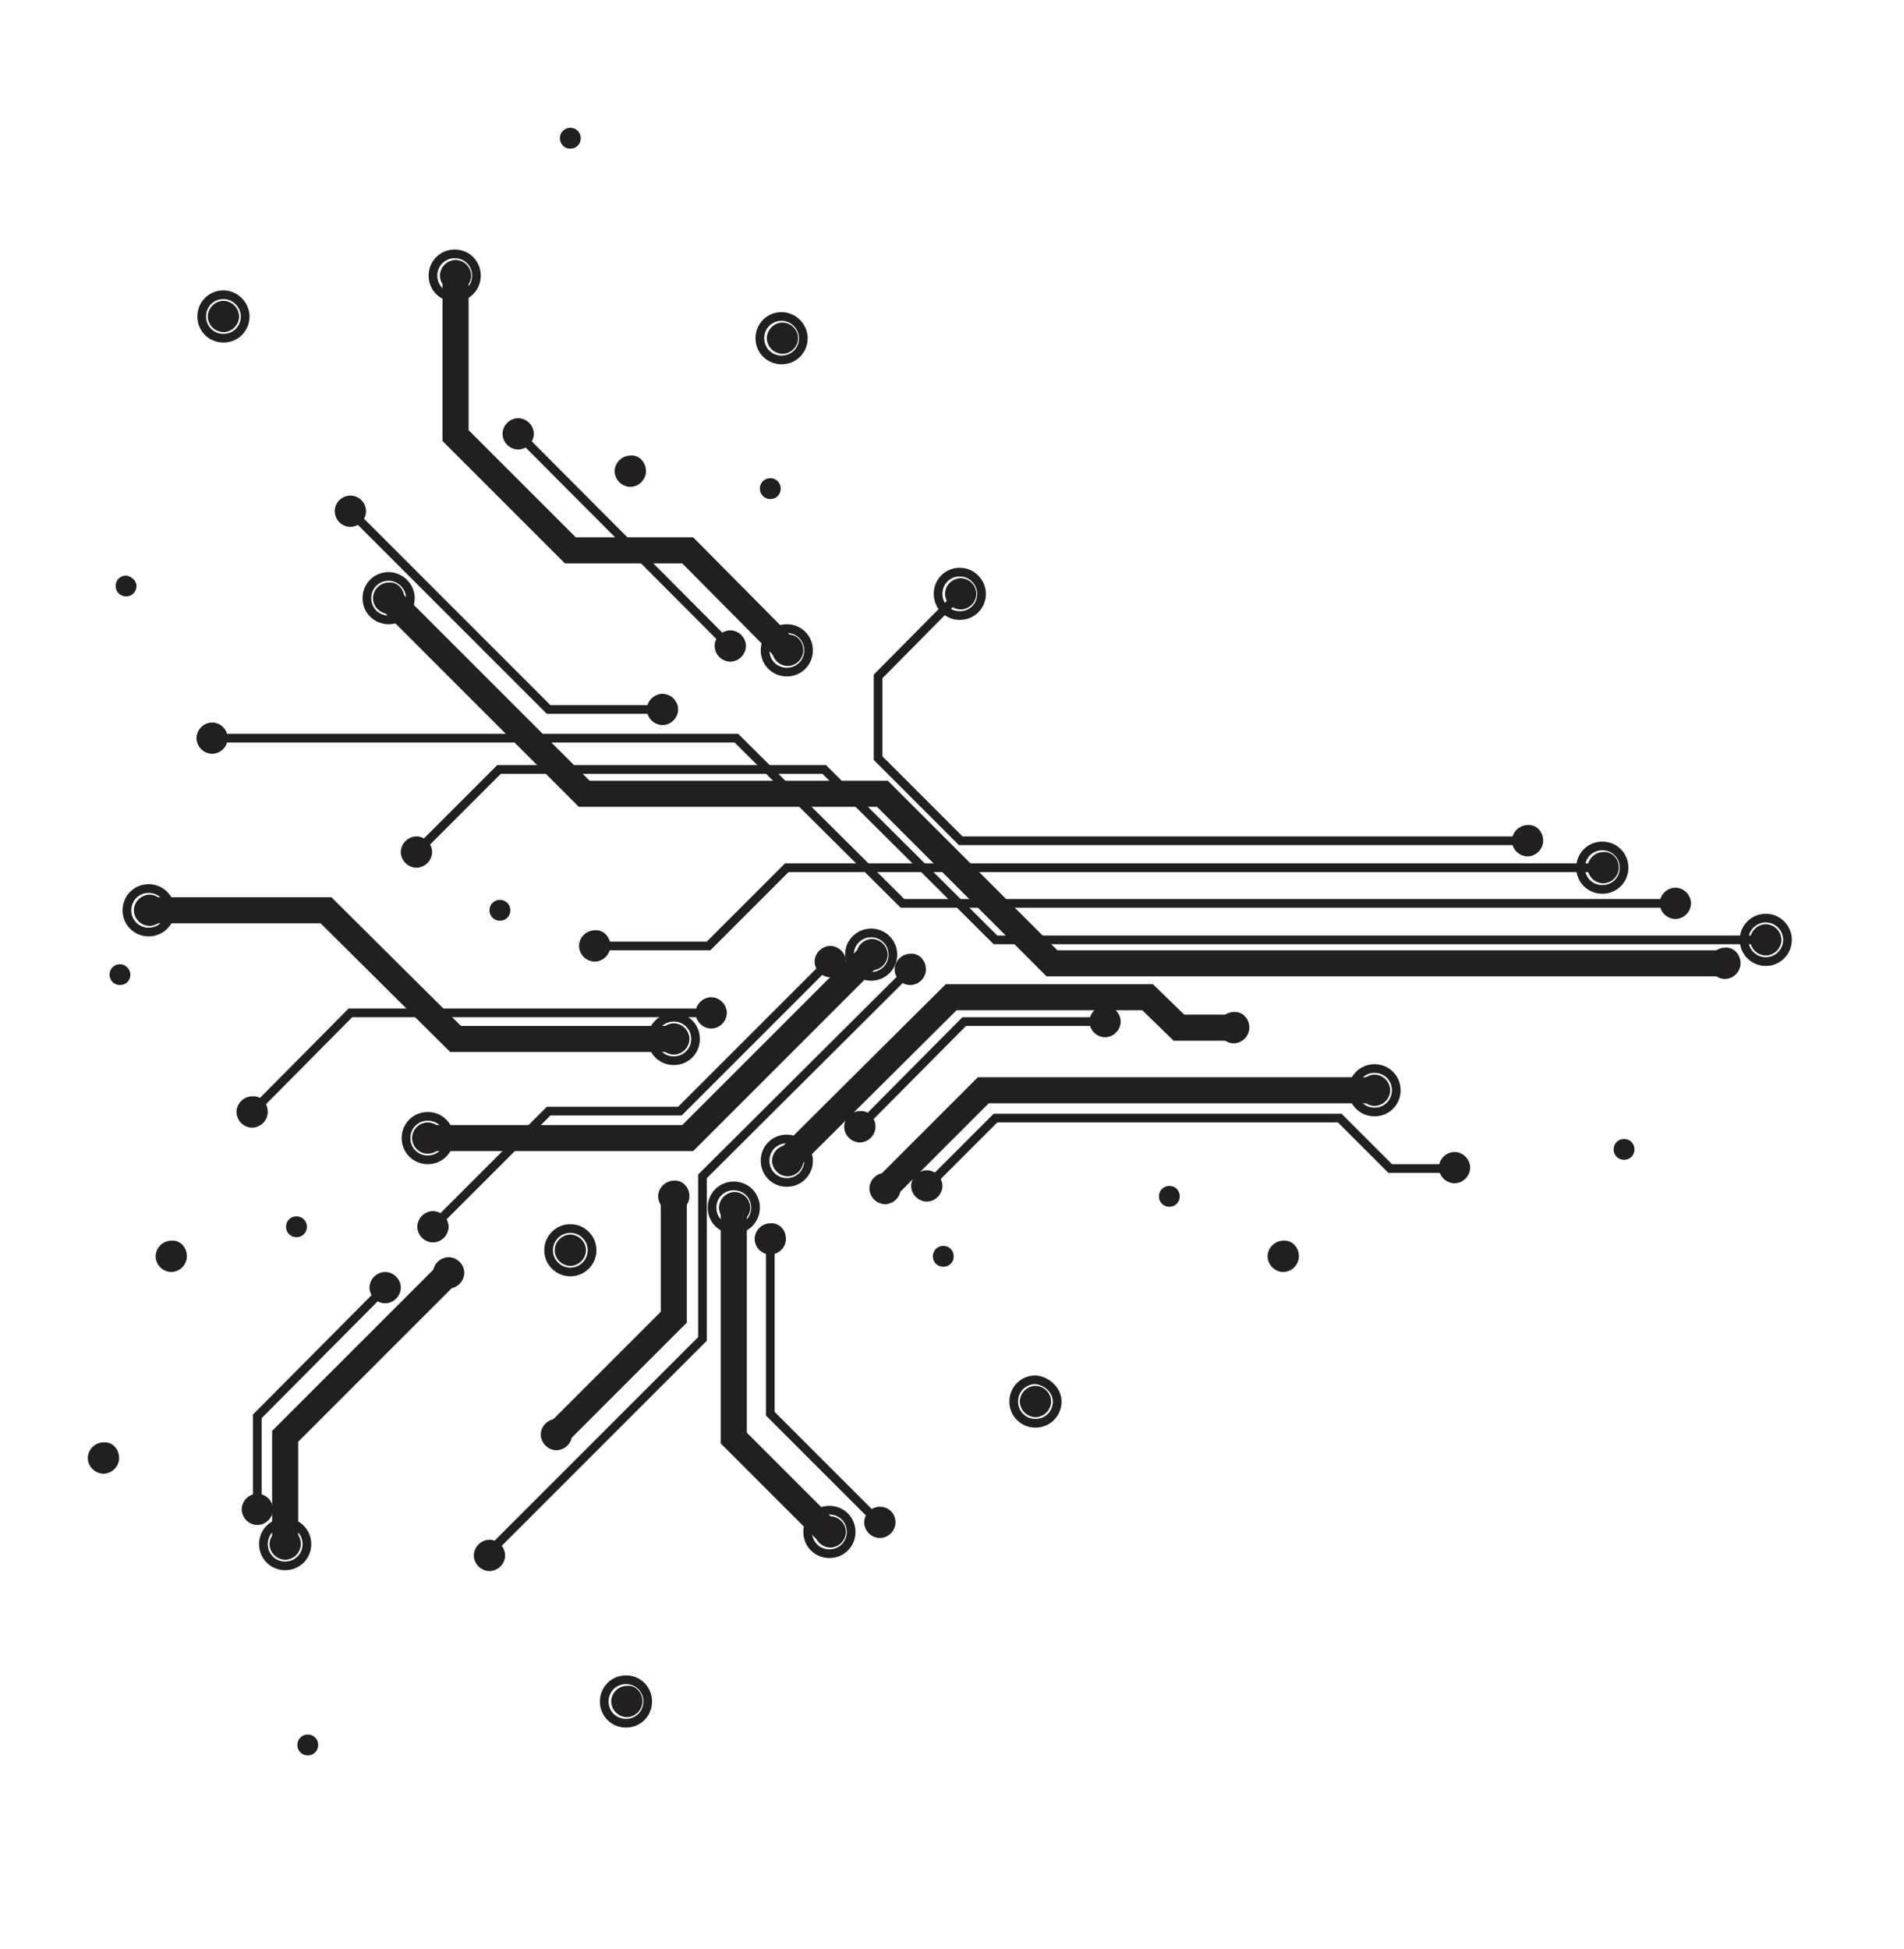 <?xml version="1.0" encoding="utf-8"?>
<!-- Generator: Adobe Illustrator 25.2.1, SVG Export Plug-In . SVG Version: 6.00 Build 0)  -->
<svg version="1.1" id="Layer_1" xmlns="http://www.w3.org/2000/svg" xmlns:xlink="http://www.w3.org/1999/xlink" x="0px" y="0px"
	 viewBox="0 0 219 224.2" style="enable-background:new 0 0 219 224.2;" xml:space="preserve">
<style type="text/css">
	.st0{fill:#434343;}
	.st1{fill:none;stroke:#202020;stroke-miterlimit:10;}
	.st2{fill:none;stroke:#202020;stroke-width:3;stroke-miterlimit:10;}
	.st3{fill:#231F20;stroke:#202020;stroke-miterlimit:10;}
</style>
<g>
	<g>
		<path class="st0" d="M-431.1,119.4l-18.5-10.7l-18.5,10.7v21.4l18.5,10.7l18.5-10.7V119.4z M-431.6,140.5
			c-0.3,0.2-17.7,10.2-18,10.4c-0.3-0.2-17.7-10.2-18-10.4c0-0.3,0-20.5,0-20.8c0.3-0.2,17.7-10.2,18-10.4
			c0.3,0.1,17.7,10.2,18,10.4C-431.6,120-431.6,140.2-431.6,140.5z"/>
	</g>
	<g>
		<path class="st0" d="M-397,117.5l-15.2-8.8l-15.2,8.8v17.6l15.2,8.8l15.2-8.8V117.5z M-397.5,134.8c-0.3,0.1-14.4,8.3-14.7,8.5
			c-0.3-0.2-14.4-8.3-14.7-8.5c0-0.3,0-16.7,0-17c0.3-0.1,14.4-8.3,14.7-8.5c0.3,0.1,14.4,8.3,14.7,8.5
			C-397.5,118.1-397.5,134.5-397.5,134.8z"/>
	</g>
	<g>
		<path class="st0" d="M-378.6,88.3l-15.2-8.8l-15.2,8.8v17.6l15.2,8.8l15.2-8.8V88.3z M-379.2,105.6c-0.3,0.1-14.4,8.3-14.7,8.5
			c-0.3-0.1-14.4-8.3-14.7-8.5c0-0.3,0-16.7,0-17c0.3-0.2,14.4-8.3,14.7-8.5c0.3,0.1,14.4,8.3,14.7,8.5
			C-379.2,88.9-379.2,105.3-379.2,105.6z"/>
	</g>
	<g>
		<path class="st0" d="M-301,88.3l-15.2-8.8l-15.2,8.8v17.6l15.2,8.8l15.2-8.8V88.3z M-301.5,105.6c-0.3,0.1-14.4,8.3-14.7,8.5
			c-0.3-0.1-14.4-8.3-14.7-8.5c0-0.3,0-16.7,0-17c0.3-0.2,14.4-8.3,14.7-8.5c0.3,0.1,14.4,8.3,14.7,8.5
			C-301.5,88.9-301.5,105.3-301.5,105.6z"/>
	</g>
	<g>
		<path class="st0" d="M-284.2,116.7l-15.2-8.8l-15.2,8.8v17.6l15.2,8.8l15.2-8.8V116.7z M-284.7,134c-0.3,0.2-14.4,8.3-14.7,8.5
			c-0.3-0.2-14.4-8.3-14.7-8.5c0-0.3,0-16.7,0-17c0.3-0.1,14.4-8.3,14.7-8.5c0.3,0.1,14.4,8.3,14.7,8.5
			C-284.7,117.3-284.7,133.7-284.7,134z"/>
	</g>
	<g>
		<path class="st0" d="M-344.1,19.1l-15.4-8.9l-15.4,8.9V37l15.4,8.9l15.4-8.9V19.1z M-344.7,36.7c-0.3,0.2-14.6,8.5-14.9,8.6
			c-0.3-0.1-14.6-8.5-14.9-8.6c0-0.3,0-16.9,0-17.2c0.3-0.2,14.6-8.5,14.9-8.6c0.3,0.2,14.6,8.5,14.9,8.6
			C-344.7,19.8-344.7,36.4-344.7,36.7z"/>
	</g>
	<g>
		<path class="st0" d="M-361.2,118.8l-15.2-8.8l-15.2,8.8v17.6l15.2,8.8l15.2-8.8V118.8z M-361.8,136.1c-0.3,0.1-14.4,8.3-14.7,8.5
			c-0.3-0.2-14.4-8.3-14.7-8.5c0-0.3,0-16.7,0-17c0.3-0.1,14.4-8.3,14.7-8.5c0.3,0.2,14.4,8.3,14.7,8.5
			C-361.8,119.4-361.8,135.8-361.8,136.1z"/>
	</g>
	<g>
		<path class="st0" d="M-375.9,151l-15.2-8.8l-15.2,8.8v17.6l15.2,8.8l15.2-8.8V151z M-376.4,168.3c-0.3,0.1-14.4,8.3-14.7,8.5
			c-0.3-0.1-14.4-8.3-14.7-8.5c0-0.3,0-16.7,0-17c0.3-0.2,14.4-8.3,14.7-8.5c0.3,0.2,14.4,8.3,14.7,8.5
			C-376.4,151.6-376.4,168-376.4,168.3z"/>
	</g>
	<g>
		<path class="st0" d="M-454.2,153.6l-15.2-8.8l-15.2,8.8v17.6l15.2,8.8l15.2-8.8V153.6z M-454.7,170.9c-0.3,0.2-14.4,8.3-14.7,8.5
			c-0.3-0.2-14.4-8.3-14.7-8.5c0-0.3,0-16.7,0-17c0.3-0.1,14.5-8.3,14.7-8.5c0.3,0.1,14.4,8.3,14.7,8.5
			C-454.7,154.2-454.7,170.6-454.7,170.9z"/>
	</g>
	<g>
		<path class="st0" d="M-283.6,54.5l-16.4-9.5l-16.4,9.5v18.9l16.4,9.4l16.4-9.4V54.5z M-284.1,73.1c-0.3,0.2-15.6,9-15.8,9.1
			c-0.3-0.1-15.6-9-15.8-9.1c0-0.3,0-18,0-18.3c0.3-0.2,15.6-9,15.8-9.1c0.3,0.2,15.6,9,15.8,9.1C-284.1,55.1-284.1,72.8-284.1,73.1
			z"/>
	</g>
	<g>
		<path class="st0" d="M-359.4,50.1L-379,38.8l-19.6,11.3v22.6L-379,84l19.6-11.3V50.1z M-359.9,72.4c-0.3,0.1-18.8,10.8-19.1,11
			c-0.3-0.2-18.8-10.9-19.1-11c0-0.3,0-21.7,0-22c0.3-0.2,18.8-10.9,19.1-11c0.3,0.2,18.8,10.8,19.1,11
			C-359.9,50.7-359.9,72.1-359.9,72.4z"/>
	</g>
	<g>
		<path class="st0" d="M-334,85.5l-19.6-11.3l-19.6,11.3v22.6l19.6,11.3l19.6-11.3V85.5z M-334.5,107.8c-0.3,0.2-18.8,10.9-19.1,11
			c-0.3-0.1-18.8-10.8-19.1-11c0-0.3,0-21.7,0-22c0.3-0.2,18.8-10.9,19.1-11c0.3,0.2,18.8,10.9,19.1,11
			C-334.5,86.1-334.5,107.5-334.5,107.8z"/>
	</g>
</g>
<g>
	<g>
		<polyline class="st1" points="104.7,111.5 80.8,135.3 80.8,154 56.2,178.6 		"/>
		<polyline class="st2" points="84.4,138.3 84.4,165.4 95.4,176.4 		"/>
		<polyline class="st2" points="90.5,74.8 79.1,63.3 65.6,63.3 52.4,50.1 52.4,31.3 		"/>
		<line class="st1" x1="84.4" y1="74.8" x2="59.6" y2="49.9"/>
		<polyline class="st2" points="77.5,137.6 77.5,151.5 64,165 		"/>
		<polyline class="st2" points="100.6,109.4 79.1,130.9 49.2,130.9 		"/>
		<polyline class="st1" points="95.4,110.6 78.2,127.8 63.1,127.8 49.7,141.2 		"/>
		<polyline class="st1" points="88.6,142.5 88.6,162.6 101.1,175.1 		"/>
		<polyline class="st1" points="80.5,116.5 40.3,116.5 29,127.9 		"/>
		<polyline class="st2" points="77.5,119.5 52.4,119.5 37.5,104.7 17.1,104.7 		"/>
		<polyline class="st2" points="51.6,146.4 32.8,165.2 32.8,177.6 		"/>
		<polyline class="st1" points="29.6,174.4 29.6,162.9 44.3,148.1 		"/>
		<polyline class="st2" points="158.1,125.4 113.1,125.4 101.8,136.7 		"/>
		<polyline class="st1" points="167.3,134.4 159.9,134.4 154.1,128.6 114.5,128.6 106.6,136.5 		"/>
		<g>
			<polyline class="st1" points="203.1,108.1 114.5,108.1 94.8,88.5 57.4,88.5 47.9,98 			"/>
			<polyline class="st2" points="198.3,110.8 121,110.8 101.5,91.3 67.2,91.3 44.7,68.8 			"/>
			<polyline class="st1" points="192.7,103.9 103.8,103.9 84.7,84.9 24.4,84.9 			"/>
			<polyline class="st2" points="141.8,118.2 135.6,118.2 132,114.7 109.4,114.7 90.5,133.5 			"/>
			<polyline class="st1" points="184.3,99.8 90.5,99.8 81.5,108.8 68.4,108.8 			"/>
			<polyline class="st1" points="175.6,96.7 110.5,96.7 101,87.2 101,77.8 110.4,68.3 			"/>
			<polyline class="st1" points="76.1,81.6 63.1,81.6 40.3,58.8 			"/>
			<polyline class="st1" points="98.9,129.6 110.9,117.5 127.4,117.5 			"/>
		</g>
	</g>
	<g>
		<g>
			<g>
				<path class="st3" d="M46,68.8c0,0.7-0.6,1.3-1.3,1.3c-0.7,0-1.3-0.6-1.3-1.3c0-0.7,0.6-1.3,1.3-1.3C45.4,67.4,46,68,46,68.8z"/>
				<path class="st1" d="M47.2,68.8c0,1.4-1.1,2.5-2.5,2.5c-1.4,0-2.5-1.1-2.5-2.5c0-1.4,1.1-2.5,2.5-2.5
					C46,66.3,47.2,67.4,47.2,68.8z"/>
			</g>
			<g>
				<path class="st3" d="M91.3,38.9c0,0.7-0.6,1.3-1.3,1.3s-1.3-0.6-1.3-1.3s0.6-1.3,1.3-1.3S91.3,38.2,91.3,38.9z"/>
				<path class="st1" d="M92.4,38.9c0,1.4-1.1,2.5-2.5,2.5s-2.5-1.1-2.5-2.5c0-1.4,1.1-2.5,2.5-2.5S92.4,37.6,92.4,38.9z"/>
			</g>
			<g>
				<path class="st3" d="M27,36.4c0,0.7-0.6,1.3-1.3,1.3s-1.3-0.6-1.3-1.3c0-0.7,0.6-1.3,1.3-1.3S27,35.7,27,36.4z"/>
				<path class="st1" d="M28.2,36.4c0,1.4-1.1,2.5-2.5,2.5c-1.4,0-2.5-1.1-2.5-2.5c0-1.4,1.1-2.5,2.5-2.5
					C27.1,33.9,28.2,35.1,28.2,36.4z"/>
			</g>
			<g>
				<path class="st3" d="M66.9,143.8c0,0.7-0.6,1.3-1.3,1.3c-0.7,0-1.3-0.6-1.3-1.3s0.6-1.3,1.3-1.3
					C66.3,142.5,66.9,143.1,66.9,143.8z"/>
				<circle class="st1" cx="65.6" cy="143.8" r="2.5"/>
			</g>
			<g>
				<circle class="st3" cx="49.2" cy="130.9" r="1.3"/>
				<path class="st1" d="M51.7,130.9c0,1.4-1.1,2.5-2.5,2.5s-2.5-1.1-2.5-2.5c0-1.4,1.1-2.5,2.5-2.5S51.7,129.5,51.7,130.9z"/>
			</g>
			<g>
				<path class="st3" d="M85.8,138.9c0,0.7-0.6,1.3-1.3,1.3s-1.3-0.6-1.3-1.3c0-0.7,0.6-1.3,1.3-1.3S85.8,138.2,85.8,138.9z"/>
				<path class="st1" d="M86.9,138.9c0,1.4-1.1,2.5-2.5,2.5s-2.5-1.1-2.5-2.5c0-1.4,1.1-2.5,2.5-2.5S86.9,137.5,86.9,138.9z"/>
			</g>
			<g>
				<path class="st3" d="M34.1,177.6c0,0.7-0.6,1.3-1.3,1.3c-0.7,0-1.3-0.6-1.3-1.3c0-0.7,0.6-1.3,1.3-1.3
					C33.5,176.2,34.1,176.8,34.1,177.6z"/>
				<path class="st1" d="M35.3,177.6c0,1.4-1.1,2.5-2.5,2.5c-1.4,0-2.5-1.1-2.5-2.5c0-1.4,1.1-2.5,2.5-2.5
					C34.2,175.1,35.3,176.2,35.3,177.6z"/>
			</g>
			<g>
				<path class="st3" d="M96.8,176.2c0,0.7-0.6,1.3-1.3,1.3c-0.7,0-1.3-0.6-1.3-1.3s0.6-1.3,1.3-1.3
					C96.2,174.9,96.8,175.5,96.8,176.2z"/>
				<path class="st1" d="M97.9,176.2c0,1.4-1.1,2.5-2.5,2.5c-1.4,0-2.5-1.1-2.5-2.5c0-1.4,1.1-2.5,2.5-2.5
					C96.8,173.7,97.9,174.8,97.9,176.2z"/>
			</g>
			<g>
				<path class="st3" d="M111.8,68.3c0,0.7-0.6,1.3-1.3,1.3c-0.7,0-1.3-0.6-1.3-1.3c0-0.7,0.6-1.3,1.3-1.3
					C111.2,67,111.8,67.6,111.8,68.3z"/>
				<path class="st1" d="M112.9,68.3c0,1.4-1.1,2.5-2.5,2.5s-2.5-1.1-2.5-2.5c0-1.4,1.1-2.5,2.5-2.5S112.9,67,112.9,68.3z"/>
			</g>
			<g>
				<path class="st3" d="M78.8,119.5c0,0.7-0.6,1.3-1.3,1.3c-0.7,0-1.3-0.6-1.3-1.3c0-0.7,0.6-1.3,1.3-1.3
					C78.2,118.2,78.8,118.8,78.8,119.5z"/>
				<path class="st1" d="M80,119.5c0,1.4-1.1,2.5-2.5,2.5c-1.4,0-2.5-1.1-2.5-2.5c0-1.4,1.1-2.5,2.5-2.5C78.9,117,80,118.1,80,119.5
					z"/>
			</g>
			<g>
				<path class="st3" d="M18.5,104.7c0,0.7-0.6,1.3-1.3,1.3s-1.3-0.6-1.3-1.3c0-0.7,0.6-1.3,1.3-1.3S18.5,104,18.5,104.7z"/>
				<path class="st1" d="M19.6,104.7c0,1.4-1.1,2.5-2.5,2.5s-2.5-1.1-2.5-2.5c0-1.4,1.1-2.5,2.5-2.5S19.6,103.3,19.6,104.7z"/>
			</g>
			<g>
				<path class="st3" d="M73.4,195.7c0,0.7-0.6,1.3-1.3,1.3c-0.7,0-1.3-0.6-1.3-1.3s0.6-1.3,1.3-1.3
					C72.8,194.3,73.4,194.9,73.4,195.7z"/>
				<path class="st1" d="M74.5,195.7c0,1.4-1.1,2.5-2.5,2.5c-1.4,0-2.5-1.1-2.5-2.5c0-1.4,1.1-2.5,2.5-2.5
					C73.4,193.2,74.5,194.3,74.5,195.7z"/>
			</g>
			<g>
				<path class="st3" d="M120.4,161.2c0,0.7-0.6,1.3-1.3,1.3c-0.7,0-1.3-0.6-1.3-1.3c0-0.7,0.6-1.3,1.3-1.3
					C119.8,159.9,120.4,160.5,120.4,161.2z"/>
				<path class="st1" d="M121.6,161.2c0,1.4-1.1,2.5-2.5,2.5c-1.4,0-2.5-1.1-2.5-2.5c0-1.4,1.1-2.5,2.5-2.5
					C120.4,158.8,121.6,159.9,121.6,161.2z"/>
			</g>
			<g>
				<path class="st3" d="M91.9,133.5c0,0.7-0.6,1.3-1.3,1.3c-0.7,0-1.3-0.6-1.3-1.3c0-0.7,0.6-1.3,1.3-1.3
					C91.3,132.2,91.9,132.8,91.9,133.5z"/>
				<path class="st1" d="M93,133.5c0,1.4-1.1,2.5-2.5,2.5c-1.4,0-2.5-1.1-2.5-2.5c0-1.4,1.1-2.5,2.5-2.5C91.9,131,93,132.2,93,133.5
					z"/>
			</g>
			<g>
				<path class="st3" d="M101.6,109.8c0,0.7-0.6,1.3-1.3,1.3c-0.7,0-1.3-0.6-1.3-1.3c0-0.7,0.6-1.3,1.3-1.3
					C101,108.5,101.6,109.1,101.6,109.8z"/>
				<circle class="st1" cx="100.2" cy="109.8" r="2.5"/>
			</g>
			<g>
				<path class="st3" d="M91.9,74.8c0,0.7-0.6,1.3-1.3,1.3c-0.7,0-1.3-0.6-1.3-1.3c0-0.7,0.6-1.3,1.3-1.3
					C91.3,73.4,91.9,74,91.9,74.8z"/>
				<path class="st1" d="M93,74.8c0,1.4-1.1,2.5-2.5,2.5c-1.4,0-2.5-1.1-2.5-2.5c0-1.4,1.1-2.5,2.5-2.5C91.9,72.3,93,73.4,93,74.8z"
					/>
			</g>
			<g>
				<path class="st3" d="M53.7,31.7c0,0.7-0.6,1.3-1.3,1.3c-0.7,0-1.3-0.6-1.3-1.3c0-0.7,0.6-1.3,1.3-1.3
					C53.1,30.4,53.7,31,53.7,31.7z"/>
				<path class="st1" d="M54.8,31.7c0,1.4-1.1,2.5-2.5,2.5c-1.4,0-2.5-1.1-2.5-2.5c0-1.4,1.1-2.5,2.5-2.5
					C53.7,29.2,54.8,30.3,54.8,31.7z"/>
			</g>
			<g>
				<path class="st3" d="M159.4,125.4c0,0.7-0.6,1.3-1.3,1.3c-0.7,0-1.3-0.6-1.3-1.3c0-0.7,0.6-1.3,1.3-1.3
					C158.8,124.1,159.4,124.7,159.4,125.4z"/>
				<path class="st1" d="M160.6,125.4c0,1.4-1.1,2.5-2.5,2.5c-1.4,0-2.5-1.1-2.5-2.5c0-1.4,1.1-2.5,2.5-2.5
					C159.5,122.9,160.6,124,160.6,125.4z"/>
			</g>
			<g>
				<path class="st3" d="M204.4,108.1c0,0.7-0.6,1.3-1.3,1.3c-0.7,0-1.3-0.6-1.3-1.3c0-0.7,0.6-1.3,1.3-1.3
					C203.8,106.8,204.4,107.4,204.4,108.1z"/>
				<circle class="st1" cx="203.1" cy="108.1" r="2.5"/>
			</g>
			<g>
				<path class="st3" d="M185.7,99.8c0,0.7-0.6,1.3-1.3,1.3c-0.7,0-1.3-0.6-1.3-1.3c0-0.7,0.6-1.3,1.3-1.3
					C185.1,98.4,185.7,99,185.7,99.8z"/>
				<path class="st1" d="M186.8,99.8c0,1.4-1.1,2.5-2.5,2.5c-1.4,0-2.5-1.1-2.5-2.5c0-1.4,1.1-2.5,2.5-2.5
					C185.7,97.3,186.8,98.4,186.8,99.8z"/>
			</g>
			<g>
				<path class="st3" d="M143.2,118.2c0,0.7-0.6,1.3-1.3,1.3c-0.7,0-1.3-0.6-1.3-1.3c0-0.7,0.6-1.3,1.3-1.3
					C142.6,116.8,143.2,117.4,143.2,118.2z"/>
			</g>
			<g>
				<path class="st3" d="M199.7,110.8c0,0.7-0.6,1.3-1.3,1.3c-0.7,0-1.3-0.6-1.3-1.3c0-0.7,0.6-1.3,1.3-1.3
					C199.1,109.4,199.7,110,199.7,110.8z"/>
			</g>
			<g>
				<path class="st3" d="M194,103.9c0,0.7-0.6,1.3-1.3,1.3c-0.7,0-1.3-0.6-1.3-1.3c0-0.7,0.6-1.3,1.3-1.3
					C193.4,102.6,194,103.2,194,103.9z"/>
			</g>
			<g>
				<path class="st3" d="M25.7,84.9c0,0.7-0.6,1.3-1.3,1.3c-0.7,0-1.3-0.6-1.3-1.3c0-0.7,0.6-1.3,1.3-1.3
					C25.1,83.6,25.7,84.2,25.7,84.9z"/>
			</g>
			<g>
				<path class="st3" d="M73.8,54.2c0,0.7-0.6,1.3-1.3,1.3c-0.7,0-1.3-0.6-1.3-1.3c0-0.7,0.6-1.3,1.3-1.3
					C73.2,52.8,73.8,53.4,73.8,54.2z"/>
			</g>
			<g>
				<circle class="st3" cx="40.3" cy="58.8" r="1.3"/>
			</g>
			<g>
				<path class="st3" d="M77.5,81.6c0,0.7-0.6,1.3-1.3,1.3c-0.7,0-1.3-0.6-1.3-1.3c0-0.7,0.6-1.3,1.3-1.3
					C76.9,80.3,77.5,80.9,77.5,81.6z"/>
			</g>
			<g>
				<path class="st3" d="M177,96.7c0,0.7-0.6,1.3-1.3,1.3c-0.7,0-1.3-0.6-1.3-1.3s0.6-1.3,1.3-1.3C176.4,95.3,177,95.9,177,96.7z"/>
			</g>
			<g>
				<path class="st3" d="M21,144.5c0,0.7-0.6,1.3-1.3,1.3c-0.7,0-1.3-0.6-1.3-1.3c0-0.7,0.6-1.3,1.3-1.3
					C20.4,143.1,21,143.7,21,144.5z"/>
			</g>
			<g>
				<path class="st3" d="M13.2,167.7c0,0.7-0.6,1.3-1.3,1.3c-0.7,0-1.3-0.6-1.3-1.3c0-0.7,0.6-1.3,1.3-1.3
					C12.6,166.3,13.2,166.9,13.2,167.7z"/>
			</g>
			<g>
				<path class="st3" d="M148.9,144.5c0,0.7-0.6,1.3-1.3,1.3c-0.7,0-1.3-0.6-1.3-1.3c0-0.7,0.6-1.3,1.3-1.3
					C148.3,143.1,148.9,143.7,148.9,144.5z"/>
			</g>
			<g>
				<path class="st3" d="M128.4,117.5c0,0.7-0.6,1.3-1.3,1.3c-0.7,0-1.3-0.6-1.3-1.3c0-0.7,0.6-1.3,1.3-1.3
					C127.8,116.2,128.4,116.8,128.4,117.5z"/>
			</g>
			<g>
				<path class="st3" d="M100.2,129.6c0,0.7-0.6,1.3-1.3,1.3c-0.7,0-1.3-0.6-1.3-1.3c0-0.7,0.6-1.3,1.3-1.3
					C99.6,128.2,100.2,128.8,100.2,129.6z"/>
			</g>
			<g>
				<path class="st3" d="M106,111.5c0,0.7-0.6,1.3-1.3,1.3c-0.7,0-1.3-0.6-1.3-1.3c0-0.7,0.6-1.3,1.3-1.3
					C105.4,110.1,106,110.7,106,111.5z"/>
			</g>
			<g>
				<path class="st3" d="M96.8,110.6c0,0.7-0.6,1.3-1.3,1.3c-0.7,0-1.3-0.6-1.3-1.3c0-0.7,0.6-1.3,1.3-1.3
					C96.2,109.3,96.8,109.9,96.8,110.6z"/>
			</g>
			<g>
				<path class="st3" d="M85.3,74.3c0,0.7-0.6,1.3-1.3,1.3c-0.7,0-1.3-0.6-1.3-1.3c0-0.7,0.6-1.3,1.3-1.3
					C84.7,73,85.3,73.6,85.3,74.3z"/>
			</g>
			<g>
				<path class="st3" d="M60.9,49.9c0,0.7-0.6,1.3-1.3,1.3c-0.7,0-1.3-0.6-1.3-1.3c0-0.7,0.6-1.3,1.3-1.3
					C60.3,48.6,60.9,49.2,60.9,49.9z"/>
			</g>
			<g>
				<path class="st3" d="M103.1,136.7c0,0.7-0.6,1.3-1.3,1.3c-0.7,0-1.3-0.6-1.3-1.3c0-0.7,0.6-1.3,1.3-1.3
					C102.5,135.3,103.1,135.9,103.1,136.7z"/>
			</g>
			<g>
				<path class="st3" d="M107.9,136.4c0,0.7-0.6,1.3-1.3,1.3s-1.3-0.6-1.3-1.3c0-0.7,0.6-1.3,1.3-1.3S107.9,135.7,107.9,136.4z"/>
			</g>
			<g>
				<path class="st3" d="M168.6,134.3c0,0.7-0.6,1.3-1.3,1.3c-0.7,0-1.3-0.6-1.3-1.3c0-0.7,0.6-1.3,1.3-1.3
					C168,133,168.6,133.6,168.6,134.3z"/>
			</g>
			<g>
				<path class="st3" d="M135.2,137.6c0,0.4-0.3,0.7-0.7,0.7c-0.4,0-0.7-0.3-0.7-0.7s0.3-0.7,0.7-0.7
					C134.9,136.9,135.2,137.2,135.2,137.6z"/>
			</g>
			<g>
				<path class="st3" d="M187.5,132.2c0,0.4-0.3,0.7-0.7,0.7s-0.7-0.3-0.7-0.7c0-0.4,0.3-0.7,0.7-0.7S187.5,131.8,187.5,132.2z"/>
			</g>
			<g>
				<path class="st3" d="M36.1,200.7c0,0.4-0.3,0.7-0.7,0.7c-0.4,0-0.7-0.3-0.7-0.7c0-0.4,0.3-0.7,0.7-0.7
					C35.8,200,36.1,200.3,36.1,200.7z"/>
			</g>
			<g>
				<path class="st3" d="M89.3,56.2c0,0.4-0.3,0.7-0.7,0.7c-0.4,0-0.7-0.3-0.7-0.7c0-0.4,0.3-0.7,0.7-0.7
					C89,55.5,89.3,55.8,89.3,56.2z"/>
			</g>
			<g>
				<path class="st3" d="M66.3,15.9c0,0.4-0.3,0.7-0.7,0.7c-0.4,0-0.7-0.3-0.7-0.7c0-0.4,0.3-0.7,0.7-0.7
					C66,15.2,66.3,15.5,66.3,15.9z"/>
			</g>
			<g>
				<path class="st3" d="M34.8,141.1c0,0.4-0.3,0.7-0.7,0.7c-0.4,0-0.7-0.3-0.7-0.7c0-0.4,0.3-0.7,0.7-0.7
					C34.5,140.4,34.8,140.7,34.8,141.1z"/>
			</g>
			<g>
				<path class="st3" d="M14.5,112.1c0,0.4-0.3,0.7-0.7,0.7s-0.7-0.3-0.7-0.7c0-0.4,0.3-0.7,0.7-0.7S14.5,111.8,14.5,112.1z"/>
			</g>
			<g>
				<path class="st3" d="M58.2,104.7c0,0.4-0.3,0.7-0.7,0.7c-0.4,0-0.7-0.3-0.7-0.7c0-0.4,0.3-0.7,0.7-0.7
					C57.9,104,58.2,104.3,58.2,104.7z"/>
			</g>
			<g>
				<path class="st3" d="M109.2,144.5c0,0.4-0.3,0.7-0.7,0.7c-0.4,0-0.7-0.3-0.7-0.7c0-0.4,0.3-0.7,0.7-0.7
					C108.9,143.8,109.2,144.1,109.2,144.5z"/>
			</g>
			<g>
				<path class="st3" d="M15.2,67.4c0,0.4-0.3,0.7-0.7,0.7c-0.4,0-0.7-0.3-0.7-0.7c0-0.4,0.3-0.7,0.7-0.7
					C14.9,66.8,15.2,67.1,15.2,67.4z"/>
			</g>
			<g>
				<path class="st3" d="M49.2,98c0,0.7-0.6,1.3-1.3,1.3c-0.7,0-1.3-0.6-1.3-1.3c0-0.7,0.6-1.3,1.3-1.3C48.6,96.7,49.2,97.3,49.2,98
					z"/>
			</g>
			<g>
				<path class="st3" d="M30.3,127.9c0,0.7-0.6,1.3-1.3,1.3c-0.7,0-1.3-0.6-1.3-1.3c0-0.7,0.6-1.3,1.3-1.3
					C29.7,126.5,30.3,127.1,30.3,127.9z"/>
			</g>
			<g>
				<path class="st3" d="M51.1,141.1c0,0.7-0.6,1.3-1.3,1.3c-0.7,0-1.3-0.6-1.3-1.3c0-0.7,0.6-1.3,1.3-1.3
					C50.5,139.8,51.1,140.4,51.1,141.1z"/>
			</g>
			<g>
				<path class="st3" d="M52.9,146.4c0,0.7-0.6,1.3-1.3,1.3c-0.7,0-1.3-0.6-1.3-1.3c0-0.7,0.6-1.3,1.3-1.3
					C52.3,145.1,52.9,145.7,52.9,146.4z"/>
			</g>
			<g>
				<path class="st3" d="M30.9,173.6c0,0.7-0.6,1.3-1.3,1.3c-0.7,0-1.3-0.6-1.3-1.3c0-0.7,0.6-1.3,1.3-1.3
					C30.3,172.3,30.9,172.9,30.9,173.6z"/>
			</g>
			<g>
				<path class="st3" d="M45.6,148.1c0,0.7-0.6,1.3-1.3,1.3c-0.7,0-1.3-0.6-1.3-1.3c0-0.7,0.6-1.3,1.3-1.3
					C45,146.8,45.6,147.4,45.6,148.1z"/>
			</g>
			<g>
				<path class="st3" d="M65.3,165c0,0.7-0.6,1.3-1.3,1.3s-1.3-0.6-1.3-1.3c0-0.7,0.6-1.3,1.3-1.3S65.3,164.3,65.3,165z"/>
			</g>
			<g>
				<path class="st3" d="M78.8,137.6c0,0.7-0.6,1.3-1.3,1.3c-0.7,0-1.3-0.6-1.3-1.3c0-0.7,0.6-1.3,1.3-1.3
					C78.2,136.2,78.8,136.8,78.8,137.6z"/>
			</g>
			<g>
				<path class="st3" d="M57.6,178.9c0,0.7-0.6,1.3-1.3,1.3c-0.7,0-1.3-0.6-1.3-1.3c0-0.7,0.6-1.3,1.3-1.3
					C57,177.6,57.6,178.2,57.6,178.9z"/>
			</g>
			<g>
				<path class="st3" d="M102.5,175.1c0,0.7-0.6,1.3-1.3,1.3s-1.3-0.6-1.3-1.3c0-0.7,0.6-1.3,1.3-1.3S102.5,174.3,102.5,175.1z"/>
			</g>
			<g>
				<path class="st3" d="M89.9,142.5c0,0.7-0.6,1.3-1.3,1.3c-0.7,0-1.3-0.6-1.3-1.3c0-0.7,0.6-1.3,1.3-1.3
					C89.3,141.1,89.9,141.7,89.9,142.5z"/>
			</g>
			<g>
				<path class="st3" d="M69.7,108.8c0,0.7-0.6,1.3-1.3,1.3c-0.7,0-1.3-0.6-1.3-1.3c0-0.7,0.6-1.3,1.3-1.3
					C69.1,107.4,69.7,108,69.7,108.8z"/>
			</g>
			<g>
				<path class="st3" d="M83.1,116.5c0,0.7-0.6,1.3-1.3,1.3s-1.3-0.6-1.3-1.3c0-0.7,0.6-1.3,1.3-1.3S83.1,115.8,83.1,116.5z"/>
			</g>
		</g>
	</g>
</g>
</svg>
